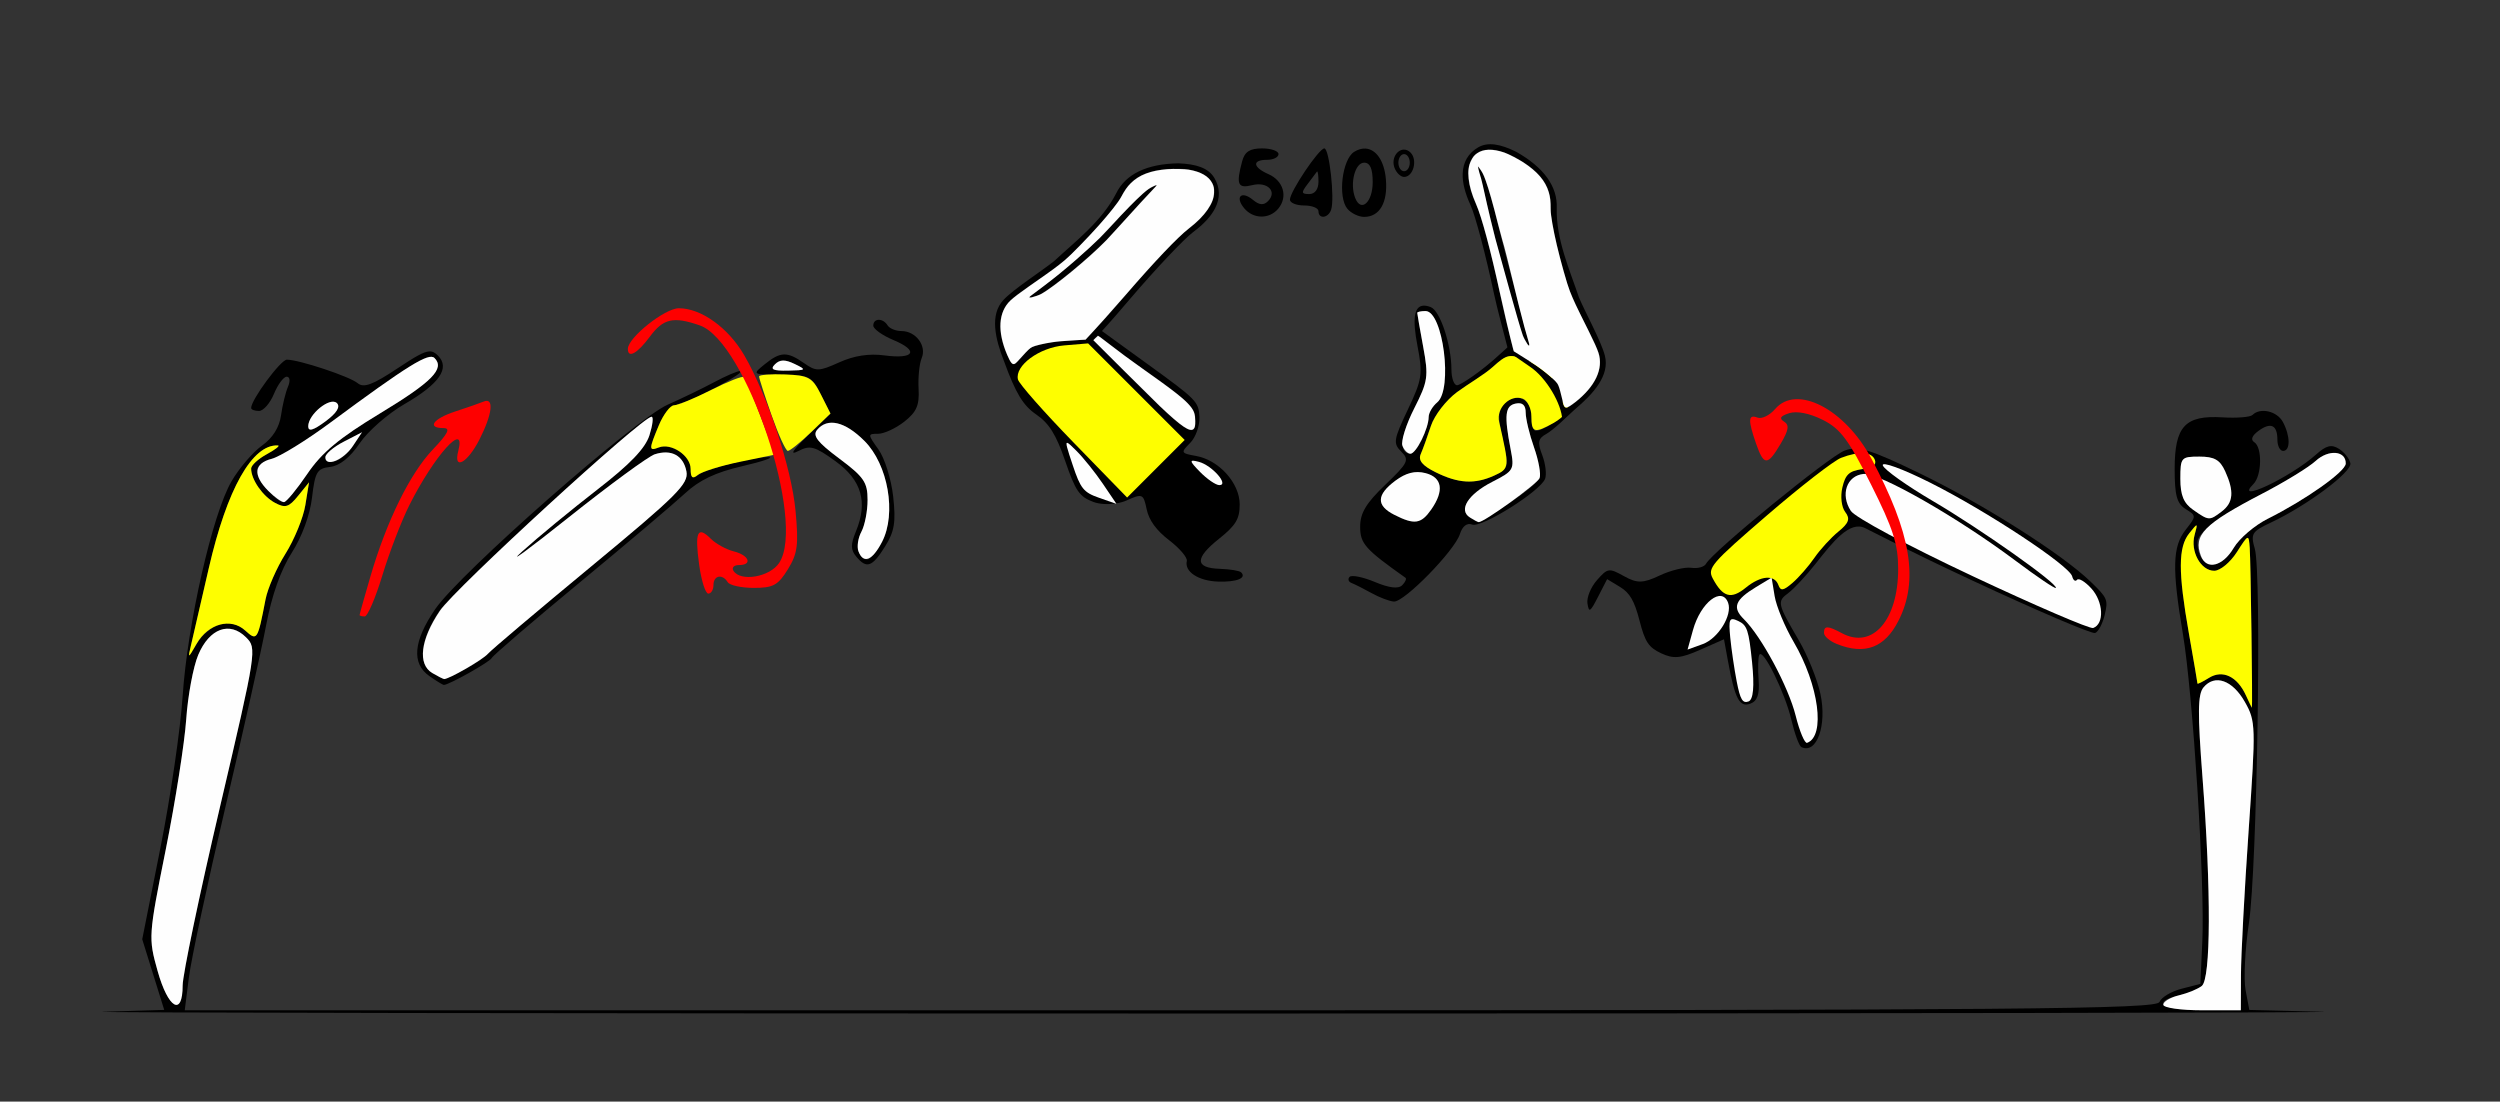 <?xml version="1.0" encoding="UTF-8" standalone="no"?>
<!-- Created with Inkscape (http://www.inkscape.org/) -->

<svg
   xmlns:dc="http://purl.org/dc/elements/1.1/"
   xmlns:cc="http://creativecommons.org/ns#"
   xmlns:rdf="http://www.w3.org/1999/02/22-rdf-syntax-ns#"
   xmlns:svg="http://www.w3.org/2000/svg"
   xmlns="http://www.w3.org/2000/svg"
   xmlns:sodipodi="http://sodipodi.sourceforge.net/DTD/sodipodi-0.dtd"
   xmlns:inkscape="http://www.inkscape.org/namespaces/inkscape"
   version="1.1"
   width="438"
   height="193"
   id="svg2"
   inkscape:version="0.91 r13725"
   sodipodi:docname="fx640102.svg">
  <rect width="100%" height="100%" fill="#333333" stroke="none"/>
  <sodipodi:namedview
     pagecolor="#cfcfcf"
     bordercolor="#666666"
     borderopacity="1"
     objecttolerance="10"
     gridtolerance="10"
     guidetolerance="10"
     inkscape:pageopacity="0"
     inkscape:pageshadow="2"
     inkscape:window-width="1190"
     inkscape:window-height="950"
     id="namedview11"
     showgrid="false"
     inkscape:zoom="1.8597877"
     inkscape:cx="211.86117"
     inkscape:cy="95.541297"
     inkscape:window-x="0"
     inkscape:window-y="0"
     inkscape:window-maximized="0"
     inkscape:current-layer="svg2"
     inkscape:snap-global="false" />
  <defs
     id="defs6" />
  <g
     id="g3545">
    <g
       id="g5064"
       transform="matrix(0.94,-0.34,0.34,0.94,-25.689,-129.188)">
      <path
         sodipodi:nodetypes="sscsssscccsscccsssscsssssssssss"
         id="path4962"
         d="m 257.396,314.506 c -2.821,0 -27.837,8.782 -29.609,10.395 -0.464,0.422 -1.668,0.325 -2.674,-0.215 -1.006,-0.54 -3.559,-0.817 -5.672,-0.615 -3.207,0.307 -4.185,-0.026 -5.916,-2.02 -1.974,-2.273 -2.202,-2.32 -4.693,-0.951 -1.44,0.791 -2.771,2.268 -2.959,3.281 -0.306,1.654 -0.084,1.604 2.176,-0.5 l 2.518,-2.344 1.658,2.051 c 1.261,1.56 1.551,3.16 1.213,6.688 -0.372,3.888 -0.109,4.973 1.619,6.707 1.681,1.686 2.905,2.008 6.625,1.748 l 4.562,-0.318 -0.629,3.75 c -1.126,6.724 -0.898,8.438 1.117,8.438 1.32,0 2.111,-0.972 2.803,-3.439 0.53,-1.891 1.249,-3.723 1.596,-4.07 1.014,-1.015 1.993,7.751 1.414,12.656 -0.292,2.474 -0.275,4.753 0.037,5.066 2.096,2.102 5.535,-2.071 6.299,-7.643 0.352,-2.565 0.188,-7.118 -0.365,-10.117 -1.358,-7.37 -1.315,-7.702 1.098,-8.428 1.157,-0.348 3.996,-1.808 6.309,-3.244 3.972,-2.467 8.088,-5.074 10.196,-2.887 2.372,2.462 5.313,5.818 14.5,14.979 8.843,8.819 16.569,16.033 17.166,16.033 0.597,0 1.795,-1.085 2.662,-2.412 1.495,-2.289 1.477,-2.614 -0.346,-6.328 -3.085,-6.286 -13.086,-19.198 -21.732,-28.057 -6.734,-6.899 -8.479,-8.203 -10.971,-8.203 z"
         style="fill:#000000"
         inkscape:connector-curvature="0" />
      <path
         id="path5010"
         d="m 233.501,355.297 c 0.536,-5.207 -0.915,-15.109 -2.785,-19.013 -1.255,-2.619 -0.318,-3.711 3.916,-4.56 l 3.139,-0.63 -0.603,3.225 c -0.332,1.774 -0.149,5.692 0.407,8.706 1.586,8.607 -0.338,17.418 -3.803,17.418 -0.44,0 -0.562,-2.316 -0.271,-5.147 z"
         style="fill:#fefefe"
         inkscape:connector-curvature="0" />
      <path
         id="path5006"
         d="m 271.019,342.865 c -8.949,-8.97 -15.903,-16.708 -16.218,-18.047 -0.783,-3.325 1.423,-6.058 4.303,-5.333 2.62,0.66 12.916,12.76 19.857,23.337 2.607,3.973 4.877,7.086 5.044,6.918 0.584,-0.586 -8.903,-14.201 -15.057,-21.61 -3.412,-4.107 -6.186,-8.115 -6.165,-8.906 0.021,-0.796 3.046,1.734 6.776,5.668 7.663,8.082 18.016,21.974 17.824,23.918 -0.07,0.715 0.196,1.099 0.592,0.853 0.396,-0.246 1.225,0.775 1.842,2.269 1.208,2.925 0.061,6.636 -2.051,6.636 -0.594,0 -8.13,-7.066 -16.747,-15.703 z"
         style="fill:#fefefe"
         inkscape:connector-curvature="0" />
      <path
         id="path4996"
         d="m 225.821,346.146 c 0.344,-2.191 1.043,-5.625 1.555,-7.63 0.82,-3.214 1.093,-3.482 2.31,-2.262 1.216,1.22 1.195,2.123 -0.184,7.63 -1.039,4.15 -2.024,6.246 -2.934,6.246 -1.087,0 -1.241,-0.823 -0.746,-3.984 z"
         style="fill:#fefefe"
         inkscape:connector-curvature="0" />
      <path
         id="path4982"
         d="m 221.674,335.058 c 2.922,-4.116 7.425,-5.567 7.425,-2.392 0,2.281 -3.772,5.278 -6.642,5.278 l -2.831,0 2.048,-2.886 z"
         style="fill:#fefefe"
         inkscape:connector-curvature="0" />
      <path
         id="path3524"
         d="m 238.444,332.734 c 0,-2.006 -2.323,-2.643 -5.538,-1.518 -3.118,1.09 -4.347,0.217 -4.885,-3.47 -0.301,-2.068 0.615,-2.586 12.759,-7.214 7.196,-2.742 14.206,-5.009 15.578,-5.037 3.387,-0.07 5.45,0.826 5.45,2.369 0,0.916 -0.777,1.127 -2.717,0.737 -2.21,-0.443 -3.009,-0.098 -4.283,1.853 -0.886,1.356 -1.316,3.188 -0.991,4.216 0.45,1.424 -0.049,2.037 -2.3,2.824 -1.582,0.553 -4.064,1.854 -5.516,2.892 -1.452,1.037 -3.747,2.308 -5.099,2.824 -1.981,0.755 -2.459,0.663 -2.459,-0.475 z"
         style="fill:#fefe00"
         inkscape:connector-curvature="0" />
    </g>
    <path
       sodipodi:nodetypes="sssssssssssssssssssssssssscsssssssssssssscssssssscssssscsssssccccsssssssssssssccscsscssssssssssssssssssscccsscssssssssssssssssssssssssccccsscccssscsssssssssssssscccssccssssssssssssssssssssssssssssscssssssssssssscssssssssssssssssssssssssscssssssscssccsssscccssssssssssssssssssssssssssssssssscssssssssssssssssssssssscccssssssscc"
       inkscape:connector-curvature="0"
       id="path2989"
       d="m 221.113,26 c -2.145,0 -3.038,0.576 -3.486,2.25 -1.092,4.074 -0.777,4.824 1.76,4.188 2.673,-0.671 4.443,1.127 2.764,2.807 -0.761,0.761 -1.524,0.695 -2.637,-0.229 -2.011,-1.669 -3.198,-0.541 -1.537,1.461 1.598,1.926 4.414,1.96 5.98,0.072 1.712,-2.063 0.91,-4.88 -1.717,-6.035 C 219.457,29.289 219.332,28 221.996,28 c 1.1,0 2,-0.45 2,-1 0,-0.55 -1.297,-1 -2.883,-1 z m 10.914,0 c -0.946,0 -6.031,7.571 -6.031,8.979 0,0.562 1.125,1.021 2.5,1.021 1.375,0 2.5,0.45 2.5,1 0,1.43 1.705,1.238 2.215,-0.25 C 233.868,34.834 232.895,26 232.027,26 Z m 7.182,0.027 c -0.62,-0.03 -1.284,0.153 -1.963,0.578 -2.105,1.319 -2.893,7.914 -1.191,9.965 0.653,0.787 1.976,1.43 2.941,1.43 2.714,0 4.16,-2.494 3.814,-6.578 -0.277,-3.278 -1.741,-5.304 -3.602,-5.395 z m 6.727,0.184 c -1.195,0.037 -2.229,1.594 -1.604,3.223 0.331,0.862 1.08,1.566 1.664,1.566 1.62,0 2.413,-2.988 1.133,-4.268 -0.379,-0.379 -0.795,-0.534 -1.193,-0.521 z M 245.996,27 c 0.55,0 1,0.675 1,1.5 0,0.825 -0.45,1.5 -1,1.5 -0.55,0 -1,-0.675 -1,-1.5 0,-0.825 0.45,-1.5 1,-1.5 z m -7,1.5 c 1.041,0 1.5,1.046 1.5,3.416 0,3.546 -2.064,5.383 -3.078,2.74 C 236.458,32.155 237.395,28.5 238.996,28.5 Z m -8.227,1.543 c 0.128,0.016 0.227,0.748 0.227,1.791 0,1.332 -0.626,2.166 -1.623,2.166 -1.389,0 -1.43,-0.252 -0.283,-1.75 0.737,-0.963 1.467,-1.937 1.623,-2.166 0.019,-0.029 0.038,-0.043 0.057,-0.041 z m 18.581,23.509 c -1.607,0.118 -1.915,2.361 -1.018,7.004 0.97,5.02 0.84,5.885 -1.684,11.211 -2.502,5.279 -2.6,5.906 -1.143,7.363 1.457,1.457 1.218,1.951 -2.807,5.807 -3.359,3.218 -4.398,4.954 -4.398,7.336 0,2.974 0.841,3.922 7.934,8.949 0.238,0.169 -0.019,0.759 -0.572,1.312 -0.675,0.675 -2.254,0.487 -4.793,-0.574 -2.082,-0.87 -4.073,-1.269 -4.426,-0.887 -0.353,0.383 -0.193,0.866 0.357,1.074 0.55,0.208 2.125,1.003 3.5,1.766 1.375,0.762 3.133,1.43 3.908,1.484 1.805,0.126 10.642,-8.909 11.568,-11.828 0.442,-1.394 1.244,-2.011 2.154,-1.662 1.634,0.627 11.934,-5.838 12.77,-8.016 0.298,-0.778 0.074,-2.647 -0.5,-4.154 -0.87,-2.283 -0.742,-2.909 0.766,-3.742 0.995,-0.55 3.503,-2.8 5.572,-5 0.037,-0.039 0.316,-0.329 0.357,-0.373 -0.234,0.074 -0.417,0.146 -0.664,0.215 -2.338,2.265 -5.844,4.648 -7.182,4.654 -0.412,0.002 -0.75,-1.135 -0.75,-2.527 0,-2.97 -2.374,-4.233 -4.557,-2.422 -1.483,1.231 -1.462,2.223 0.207,9.516 0.344,1.502 -0.236,2.384 -2.137,3.25 -3.447,1.571 -6.307,1.412 -10.295,-0.572 -2.335,-1.162 -3.087,-2.082 -2.604,-3.188 0.374,-0.854 1.177,-3.072 1.783,-4.928 0.607,-1.858 2.675,-4.529 4.602,-5.943 1.925,-1.413 4.763,-3.051 6.249,-4.398 2.443,-2.213 2.992,-2.328 5.713,-1.201 2.383,0.987 4.172,0.366 4.809,3.586 0.442,2.237 1.74,4.013 2.556,4.235 0.998,0.272 1.107,0.134 0.332,-0.422 -0.251,-0.18 -0.53,-0.722 -0.801,-1.396 -0.934,-1.894 -4.438,-6.673 -4.438,-6.673 0,0 -3.649,-0.524 -4.523,-1.062 -0.567,-0.349 -0.5,-0.272 -0.592,-0.926 -0.476,0.434 -1.119,0.996 -1.527,1.377 -3.723,3.474 -7.258,5.699 -7.798,5.699 -0.54,0 -0.983,-1.238 -0.986,-2.75 -0.009,-4.359 -1.979,-10.306 -3.623,-10.938 -0.511,-0.196 -0.951,-0.283 -1.322,-0.256 z m 0.404,0.943 c 3.07,0 4.822,13.697 2.047,16 -0.825,0.685 -1.5,1.844 -1.5,2.576 0,0.732 -0.522,2.476 -1.16,3.877 -0.638,1.401 -1.552,2.547 -2.031,2.547 -2.034,0 -1.772,-3.139 0.664,-7.947 2.409,-4.754 2.53,-5.584 1.568,-10.785 -0.573,-3.099 -1.041,-5.777 -1.041,-5.951 0,-0.174 0.654,-0.316 1.453,-0.316 z M 153.945,56.031 C 153.422,56.042 153,56.383 153,57.051 c 0,0.578 1.594,1.718 3.541,2.531 4.527,1.892 3.649,3.386 -1.576,2.686 -2.701,-0.362 -5.317,0.039 -7.916,1.211 -3.589,1.618 -4.059,1.629 -6.189,0.137 -2.95,-2.066 -4.122,-2.033 -6.881,0.201 -2.237,1.811 -2.229,1.817 2.939,1.848 4.877,0.029 5.285,0.233 6.883,3.414 l 1.699,3.381 -4,3.891 c -2.68,2.607 -3.221,3.489 -1.637,2.674 2.074,-1.067 2.871,-0.849 6.5,1.771 4.603,3.324 5.723,7.169 3.588,12.324 -0.936,2.259 -0.926,3.206 0.049,4.381 1.828,2.203 2.799,1.868 5.059,-1.75 1.658,-2.655 1.92,-4.258 1.426,-8.75 -0.333,-3.025 -1.493,-6.737 -2.576,-8.25 -1.914,-2.673 -1.914,-2.75 -0.072,-2.75 1.042,0 3.109,-0.956 4.596,-2.125 2.149,-1.69 2.662,-2.868 2.502,-5.75 -0.111,-1.993 0.135,-4.419 0.545,-5.389 C 162.387,60.588 160.452,58 157.938,58 c -1,0 -2.098,-0.45 -2.438,-1 -0.407,-0.659 -1.032,-0.979 -1.555,-0.969 z m -78.734,5.535 c -0.998,0.049 -2.486,0.923 -5.576,2.975 -4.367,2.9 -5.913,3.472 -6.98,2.586 C 61.236,65.95 52.444,63.031 50.262,63.012 49.193,63.002 44,70.026 44,71.48 44,71.766 44.621,72 45.379,72 46.137,72 47.317,70.65 48,69 c 0.683,-1.65 1.686,-3 2.229,-3 0.561,0 0.659,0.753 0.227,1.75 -0.418,0.963 -0.967,3.216 -1.219,5.01 -0.299,2.125 -1.464,3.978 -3.344,5.316 -1.587,1.13 -3.983,3.937 -5.326,6.238 -3.35,5.741 -7.73,24.996 -8.572,37.686 -0.383,5.775 -2.132,17.713 -3.887,26.529 l -3.189,16.029 1.926,6.188 1.926,6.189 -10.635,0.32 C 12.286,177.432 100.2,177.573 213.5,177.57 c 113.3,-0.003 200.28,-0.145 193.289,-0.316 l -12.709,-0.312 -0.654,-3.482 c -0.359,-1.915 -0.096,-7.189 0.584,-11.721 1.441,-9.601 2.259,-61.314 1.037,-65.574 -0.764,-2.665 -0.54,-3.033 2.811,-4.609 6.323,-2.974 14.229,-8.87 13.93,-10.389 -0.158,-0.798 -1.054,-1.935 -1.992,-2.525 -1.324,-0.834 -2.218,-0.616 -4,0.975 -4.513,4.027 -14.587,8.779 -10.994,5.186 1.484,-1.484 1.577,-6.449 0.139,-7.338 -0.669,-0.413 -0.395,-1.141 0.74,-1.971 C 397.851,73.904 399,74.446 399,77.059 399,78.126 399.45,79 400,79 c 1.298,0 1.28,-2.609 -0.035,-5.066 -1.022,-1.91 -3.972,-2.593 -5.33,-1.234 -0.385,0.385 -2.748,0.574 -5.25,0.42 C 382.829,72.716 381,74.685 381,82.146 c 0,4.674 0.383,6.076 1.922,7.037 1.896,1.184 1.896,1.233 0,3.643 -2.301,2.925 -2.405,6.766 -0.488,18.174 1.768,10.526 3.882,43.91 3.414,53.939 l -0.348,7.439 -3.297,0.852 c -1.813,0.468 -3.549,1.508 -3.857,2.311 C 377.858,176.812 355.528,177 205.076,177 l -172.709,0 0.725,-5.75 c 0.398,-3.163 3.267,-16.55 6.377,-29.75 3.11,-13.2 6.335,-27.6 7.166,-32 0.981,-5.192 2.551,-9.629 4.473,-12.641 1.801,-2.823 3.196,-6.622 3.561,-9.697 0.533,-4.501 0.88,-5.089 3.174,-5.359 1.676,-0.197 3.484,-1.643 5.172,-4.137 1.428,-2.108 4.94,-5.186 7.805,-6.84 6.171,-3.563 8.094,-6.344 5.902,-8.535 -0.487,-0.487 -0.911,-0.754 -1.51,-0.725 z m 0.398,0.947 c 0.223,0.013 0.389,0.085 0.514,0.209 1.866,1.866 -0.419,4.182 -9.611,9.744 C 59.399,76.77 56.368,79.297 53.832,83.035 51.999,85.737 50.163,87.96 49.75,87.975 48.445,88.019 45,84.063 45,82.52 c 0,-0.815 1.165,-1.773 2.59,-2.131 1.425,-0.358 6.037,-3.199 10.25,-6.314 C 69.73,65.283 74.05,62.425 75.609,62.514 Z m 61.574,0.656 c 0.544,-0.011 1.189,0.189 2.033,0.596 2.144,1.033 2.074,1.102 -1.166,1.166 -2.63,0.052 -3.173,-0.21 -2.283,-1.1 0.432,-0.432 0.872,-0.651 1.416,-0.662 z m -7.547,1.842 c -0.475,-0.007 -2.5,0.866 -4.5,1.938 -2,1.072 -5.662,2.843 -8.137,3.938 -5.748,2.542 -36.427,29.517 -40.75,35.83 -3.835,5.601 -4.179,9.519 -1.027,11.727 1.222,0.856 2.365,1.557 2.539,1.557 0.893,0 8.102,-4.054 8.396,-4.723 0.188,-0.427 7.092,-6.356 15.342,-13.174 8.25,-6.818 16.575,-13.863 18.5,-15.654 2.5,-2.327 5.357,-3.689 10,-4.766 3.575,-0.829 5.687,-1.547 4.693,-1.596 -2.572,-0.126 -10.959,2.018 -12.443,3.18 -0.913,0.715 -1.25,0.415 -1.25,-1.109 0,-2.326 -3.382,-4.608 -5.578,-3.766 -1.762,0.676 -1.764,0.362 -0.029,-3.789 0.876,-2.095 2.315,-3.565 3.877,-3.957 2.695,-0.676 11.782,-5.615 10.367,-5.635 z m 136.331,5.636 c 0.904,-0.046 1.334,0.491 1.334,1.648 0,1.071 0.657,3.813 1.461,6.092 0.804,2.279 1.242,4.697 0.973,5.375 -0.269,0.678 -2.721,2.695 -5.449,4.482 -5.608,3.675 -5.069,3.482 -6.768,2.404 -2.053,-1.303 -0.303,-4.069 3.945,-6.236 3.763,-1.92 3.885,-2.141 3.197,-5.707 -1.157,-5.998 -0.976,-7.626 0.891,-8.004 0.149,-0.03 0.287,-0.048 0.416,-0.055 z M 58.479,70.383 c 0.217,0.023 0.407,0.102 0.553,0.248 0.644,0.644 -0.053,1.748 -2.023,3.205 C 54.868,75.418 54,75.664 54,74.686 54,72.839 56.956,70.225 58.479,70.383 Z m 55.678,2.631 c 0.361,-0.007 0.193,1.449 -0.373,3.236 -0.728,2.302 -3.4,5.086 -9.156,9.543 C 100.157,89.254 94.25,94.115 91.5,96.596 c -2.75,2.48 0.9,-0.189 8.111,-5.932 7.212,-5.743 14.011,-10.728 15.109,-11.076 2.919,-0.926 5.008,0.208 5.543,3.008 0.413,2.162 -1.605,4.176 -16.646,16.609 C 94.203,106.987 86.05,113.88 85.5,114.523 c -0.55,0.643 -2.441,1.913 -4.201,2.822 -3.714,1.919 -3.31,1.878 -5.549,0.574 -2.591,-1.509 -2.131,-5.834 1.146,-10.773 2.551,-3.845 35.577,-34.099 37.26,-34.133 z m 31.523,1.045 c 1.64,-0.026 3.634,1.056 5.773,3.195 4.142,4.142 5.641,12.729 3.084,17.674 C 153.663,96.617 152.496,98 151.943,98 150.321,98 149.759,95.321 150.924,93.145 151.516,92.038 152,89.536 152,87.586 c 0,-3.088 -0.642,-4.025 -4.967,-7.254 -3.83,-2.859 -4.716,-4.008 -3.877,-5.02 0.683,-0.823 1.539,-1.238 2.523,-1.254 z m -82.256,1.672 -1.582,2.385 c -0.87,1.312 -2.314,2.531 -3.211,2.709 -2.814,0.558 -1.777,-1.698 1.58,-3.434 z M 48.684,78.039 C 49.132,78.061 48.263,78.752 46.75,79.572 45.237,80.393 44,81.529 44,82.098 c 0,1.928 2.037,4.852 4.18,5.998 1.808,0.968 2.425,0.781 4.049,-1.227 L 54.145,84.5 l -0.648,4 c -0.357,2.2 -1.921,6.025 -3.473,8.5 -1.552,2.475 -3.124,6.075 -3.496,8 -1.398,7.241 -1.476,7.358 -3.578,5.455 -1.244,-1.126 -2.709,-1.481 -4.383,-1.061 -1.383,0.347 -3.227,1.864 -4.098,3.369 -1.557,2.692 -1.574,2.695 -0.996,0.236 0.323,-1.375 1.727,-7.45 3.119,-13.5 3.183,-13.829 7.606,-21.681 12.092,-21.461 z m 199.714,4.669 c 0.432,0.003 0.867,0.063 1.316,0.176 2.972,0.746 3.349,3.079 1.031,6.389 -1.779,2.541 -2.929,2.706 -6.443,0.928 -3.218,-1.628 -3.168,-3.49 0.162,-5.977 1.386,-1.035 2.638,-1.526 3.934,-1.516 z m 160.405,-3.358 c 1.244,-0.052 2.198,0.591 2.172,1.869 -0.028,1.4 -7.041,6.364 -13.66,9.668 -2.302,1.149 -4.988,3.445 -5.967,5.102 C 388.831,100.248 385,99.625 385,94.957 c 0,-1.643 4.094,-4.701 11.307,-8.445 3.957,-2.054 8.183,-4.641 9.393,-5.75 0.993,-0.91 2.136,-1.371 3.104,-1.412 z M 385.34,80 c 2.608,0 3.594,0.558 4.5,2.547 1.615,3.545 1.451,5.512 -0.59,7.061 -2.167,1.645 -2.243,1.642 -5,-0.281 C 382.573,88.157 382,86.769 382,83.879 382,80.149 382.128,80 385.34,80 Z m -0.527,12.061 c 0.121,0.035 -0.021,0.575 -0.316,1.652 C 383.705,96.596 385.568,100 387.938,100 c 1.027,0 2.803,-1.462 3.947,-3.25 2.054,-3.207 2.084,-3.217 2.266,-0.75 0.102,1.375 0.242,8.238 0.312,15.25 0.07,7.013 0.103,12.75 0.07,12.75 -0.033,0 -0.504,-0.975 -1.047,-2.168 -1.519,-3.336 -4.097,-4.556 -6.482,-3.066 -1.102,0.688 -2.005,1.134 -2.006,0.992 C 384.997,119.616 384.324,115.675 383.5,111 c -1.905,-10.813 -1.891,-15.127 0.053,-17.559 0.756,-0.945 1.139,-1.416 1.26,-1.381 z M 87,102 c -0.052,-0.052 -0.457,0.251 -1.25,0.873 -0.963,0.755 -1.75,1.542 -1.75,1.75 0,0.823 0.821,0.293 2.127,-1.373 C 86.749,102.457 87.052,102.052 87,102 Z m -47.287,8.15 c 1.148,-0.051 2.322,0.44 3.4,1.518 1.908,1.908 1.852,2.264 -4.592,29.777 C 34.934,156.761 32,170.8 32,172.645 c 0,5.538 -2.535,4.075 -4.389,-2.533 -1.629,-5.805 -1.61,-6.106 1.424,-21.25 1.692,-8.449 3.309,-18.736 3.592,-22.861 0.283,-4.125 1.231,-9.197 2.105,-11.271 1.223,-2.899 3.067,-4.492 4.98,-4.578 z m 348.934,9.037 c 1.586,0.079 3.31,1.409 4.662,3.812 1.903,3.382 1.926,4.142 0.65,22.5 -0.726,10.45 -1.331,21.812 -1.344,25.25 l -0.023,6.25 -6.795,0 c -6.9,0 -9.087,-1.415 -4.047,-2.619 1.512,-0.361 3.312,-1.099 4,-1.641 1.595,-1.256 1.655,-16.696 0.141,-36.359 -0.885,-11.494 -0.853,-14.72 0.162,-15.943 0.742,-0.894 1.642,-1.297 2.594,-1.25 z"
       style="fill:#000000" />
    <path
       id="path3511"
       d="m 379,176.019 c 0,-0.54 1.238,-1.277 2.75,-1.638 1.512,-0.361 3.312,-1.1 4,-1.641 1.595,-1.256 1.655,-16.694 0.14,-36.358 -0.885,-11.494 -0.852,-14.722 0.162,-15.945 1.978,-2.383 5.093,-1.282 7.257,2.563 1.903,3.382 1.925,4.142 0.65,22.5 -0.726,10.45 -1.33,21.812 -1.343,25.25 l -0.023,6.25 -6.796,0 C 382.02,177 379,176.564 379,176.019 Z"
       style="fill:#fefefe" />
    <path
       id="path3509"
       d="m 27.611,170.111 c -1.629,-5.805 -1.609,-6.106 1.425,-21.25 1.692,-8.449 3.309,-18.736 3.592,-22.861 0.283,-4.125 1.23,-9.197 2.105,-11.271 1.956,-4.638 5.506,-5.935 8.38,-3.06 1.908,1.908 1.853,2.263 -4.591,29.777 C 34.935,156.76 32,170.8 32,172.645 c 0,5.538 -2.535,4.074 -4.389,-2.534 z"
       style="fill:#fefefe" />
    <path
       id="path3505"
       d="M 75.75,117.92 C 73.126,116.391 73.653,112.066 77.082,107 79.772,103.025 112.474,73.047 114.156,73.013 c 0.361,-0.007 0.194,1.449 -0.372,3.237 -0.728,2.302 -3.4,5.086 -9.156,9.543 C 100.157,89.255 94.25,94.116 91.5,96.596 c -2.75,2.48 0.9,-0.189 8.112,-5.932 7.212,-5.743 14.011,-10.727 15.109,-11.075 2.919,-0.926 5.007,0.206 5.542,3.006 0.413,2.162 -1.605,4.176 -16.646,16.609 C 94.202,106.986 86.05,113.88 85.5,114.523 c -0.887,1.037 -6.927,4.525 -7.7,4.447 -0.165,-0.017 -1.087,-0.489 -2.05,-1.05 z"
       style="fill:#fefefe" />
    <path
       id="path3495"
       d="m 385.607,97.418 c -1.405,-3.662 0.514,-5.619 10.699,-10.906 3.957,-2.054 8.183,-4.641 9.393,-5.75 2.27,-2.08 5.321,-1.816 5.275,0.456 -0.028,1.4 -7.041,6.363 -13.66,9.667 -2.302,1.149 -4.987,3.445 -5.966,5.102 -1.926,3.26 -4.767,3.968 -5.741,1.43 z"
       style="fill:#fefefe" />
    <path
       id="path3493"
       d="m 150.392,96.578 c -0.3,-0.782 -0.061,-2.327 0.531,-3.434 0.592,-1.107 1.077,-3.608 1.077,-5.559 0,-3.088 -0.642,-4.026 -4.966,-7.254 -3.83,-2.859 -4.717,-4.008 -3.878,-5.019 1.822,-2.195 4.875,-1.481 8.298,1.942 4.142,4.142 5.64,12.729 3.083,17.674 -1.71,3.306 -3.272,3.928 -4.146,1.65 z"
       style="fill:#fefefe" />
    <path
       id="path3489"
       d="M 384.25,89.326 C 382.573,88.156 382,86.768 382,83.878 382,80.148 382.128,80 385.339,80 c 2.608,0 3.594,0.558 4.5,2.547 1.615,3.545 1.451,5.512 -0.589,7.061 -2.167,1.645 -2.243,1.641 -5,-0.282 z"
       style="fill:#fefefe" />
    <path
       id="path3487"
       d="m 47,86 c -2.731,-2.731 -2.51,-4.834 0.59,-5.612 1.425,-0.358 6.037,-3.199 10.25,-6.314 13.589,-10.048 17.289,-12.345 18.283,-11.351 1.866,1.866 -0.419,4.183 -9.612,9.745 C 59.398,76.771 56.367,79.297 53.832,83.036 51.999,85.738 50.163,87.96 49.75,87.974 49.337,87.988 48.1,87.1 47,86 Z"
       style="fill:#fefefe" />
    <path
       sodipodi:nodetypes="sssss"
       inkscape:connector-curvature="0"
       id="path3483"
       d="m 244.302,90.201 c -3.218,-1.628 -3.167,-3.492 0.163,-5.978 1.849,-1.38 3.454,-1.79 5.25,-1.339 2.972,0.746 3.349,3.079 1.03,6.389 -1.779,2.541 -2.929,2.706 -6.443,0.928 z"
       style="fill:#fefefe" />
    <path
       sodipodi:nodetypes="ssssssccs"
       inkscape:connector-curvature="0"
       id="path3481"
       d="m 257.518,90.65 c -2.053,-1.303 -0.303,-4.07 3.945,-6.237 3.763,-1.92 3.887,-2.141 3.199,-5.707 -1.157,-5.998 -0.976,-7.624 0.89,-8.002 1.189,-0.241 1.75,0.27 1.75,1.593 0,1.071 0.658,3.812 1.462,6.091 0.804,2.279 1.241,4.698 0.972,5.376 -0.399,1.004 -9.757,7.771 -10.672,7.717 -0.144,-0.008 -0.839,-0.382 -1.545,-0.83 z"
       style="fill:#fefefe" />
    <path
       id="path3477"
       d="m 57,80.099 c 0,-0.576 1.445,-1.795 3.212,-2.708 l 3.212,-1.661 -1.581,2.385 C 60.192,80.604 57,81.912 57,80.099 Z"
       style="fill:#fefefe" />
    <path
       id="path3473"
       d="m 54,74.685 c 0,-2.111 3.862,-5.223 5.03,-4.054 0.644,0.644 -0.053,1.75 -2.024,3.206 C 54.867,75.419 54,75.663 54,74.685 Z"
       style="fill:#fefefe" />
    <path
       sodipodi:nodetypes="sssssssss"
       inkscape:connector-curvature="0"
       id="path3471"
       d="m 245.702,78.096 c -0.295,-0.769 0.638,-3.716 2.073,-6.549 2.409,-4.754 2.53,-5.584 1.568,-10.785 -0.573,-3.099 -1.042,-5.777 -1.042,-5.951 0,-0.174 0.654,-0.316 1.453,-0.316 3.07,0 4.822,13.697 2.047,16 -0.825,0.685 -1.5,1.844 -1.5,2.575 0,1.999 -2.199,6.425 -3.192,6.425 -0.479,0 -1.112,-0.629 -1.408,-1.399 z"
       style="fill:#fefefe" />
    <path
       id="path2997"
       d="m 135.767,63.833 c 0.863,-0.863 1.762,-0.881 3.45,-0.068 2.144,1.033 2.073,1.104 -1.167,1.167 -2.63,0.052 -3.172,-0.21 -2.283,-1.1 z"
       style="fill:#fefefe" />
    <path
       id="path3463"
       d="m 393.487,121.832 c -1.519,-3.336 -4.098,-4.556 -6.484,-3.066 -1.102,0.688 -2.004,1.135 -2.005,0.993 C 384.998,119.616 384.324,115.675 383.5,111 c -1.905,-10.813 -1.892,-15.127 0.052,-17.559 1.511,-1.89 1.536,-1.883 0.945,0.271 C 383.705,96.595 385.568,100 387.937,100 c 1.027,0 2.803,-1.462 3.948,-3.25 2.054,-3.207 2.084,-3.217 2.266,-0.75 0.168,2.281 0.52,28 0.382,28 -0.033,0 -0.503,-0.976 -1.046,-2.168 z"
       style="fill:#fefe00" />
    <path
       id="path3461"
       d="m 33.472,113 c 0.323,-1.375 1.727,-7.45 3.119,-13.5 C 39.775,85.671 44.199,77.82 48.684,78.04 49.133,78.062 48.263,78.751 46.75,79.572 45.237,80.393 44,81.529 44,82.098 c 0,1.928 2.037,4.852 4.179,5.998 1.808,0.968 2.425,0.78 4.05,-1.227 L 54.145,84.5 l -0.65,4 c -0.357,2.2 -1.919,6.025 -3.472,8.5 -1.552,2.475 -3.126,6.075 -3.498,8 -1.398,7.241 -1.474,7.357 -3.577,5.455 -2.513,-2.275 -6.452,-1.203 -8.482,2.308 -1.557,2.692 -1.573,2.696 -0.996,0.237 z"
       style="fill:#fefe00" />
    <path
       id="path3457"
       d="m 121,82.158 c 0,-2.326 -3.382,-4.609 -5.578,-3.766 -1.77,0.679 -1.768,0.372 0.027,-3.924 C 116.246,72.561 117.438,71 118.099,71 c 0.661,0 3.596,-1.213 6.523,-2.695 2.927,-1.482 5.521,-2.495 5.765,-2.25 0.244,0.245 1.556,3.403 2.917,7.018 l 2.473,6.573 -6.139,1.266 c -3.376,0.696 -6.701,1.731 -7.389,2.3 -0.931,0.77 -1.25,0.501 -1.25,-1.053 z"
       style="fill:#fefe00" />
    <path
       sodipodi:nodetypes="ssssssssssssss"
       inkscape:connector-curvature="0"
       id="path3453"
       d="m 251.52,82.735 c -2.335,-1.162 -3.086,-2.08 -2.602,-3.186 0.374,-0.854 1.175,-3.072 1.782,-4.928 0.607,-1.858 2.676,-4.529 4.602,-5.943 1.925,-1.413 4.763,-3.052 6.25,-4.399 2.456,-2.225 2.98,-2.333 5.758,-1.182 2.468,1.022 4.172,0.302 4.684,3.5 0.348,2.179 1.566,3.981 2.378,4.292 1.136,0.436 -0.38,2.213 -2.202,3.223 -3.357,1.861 -3.867,1.71 -3.867,-1.148 0,-1.392 -0.681,-2.793 -1.513,-3.112 -2.185,-0.838 -4.699,1.632 -4.141,4.069 1.845,8.057 1.834,8.171 -0.853,9.395 -3.427,1.561 -6.293,1.399 -10.275,-0.582 z"
       style="fill:#fefe00" />
    <path
       id="path2993"
       d="m 135.175,72.75 c -1.207,-3.438 -2.191,-6.493 -2.185,-6.79 0.006,-0.297 2.068,-0.458 4.583,-0.358 4.104,0.163 4.745,0.524 6.25,3.514 l 1.677,3.332 -3.403,3.276 C 140.225,77.526 138.395,79 138.032,79 c -0.364,0 -1.649,-2.812 -2.857,-6.25 z"
       style="fill:#fefe00" />
    <path
       inkscape:connector-curvature="0"
       id="path3449"
       d="m 321.812,112.828 c -1.238,-0.497 -2.25,-1.369 -2.25,-1.937 0,-1.31 0.633,-1.299 3.159,0.053 5.339,2.857 9.844,-2.311 9.837,-11.285 -0.004,-4.319 -0.882,-7.051 -4.75,-14.769 -3.95,-7.882 -5.368,-9.781 -8.459,-11.329 -2.301,-1.153 -4.538,-1.598 -5.882,-1.172 -1.543,0.49 -1.806,0.912 -0.913,1.465 0.973,0.602 0.842,1.478 -0.583,3.891 -2.306,3.903 -2.94,3.898 -4.311,-0.035 -1.443,-4.139 -1.385,-5.175 0.255,-4.546 0.744,0.286 2.135,-0.394 3.09,-1.509 3.749,-4.379 12.23,-0.004 16.873,8.704 6.96,13.055 8.339,21.336 4.729,28.411 -2.408,4.721 -5.89,6.029 -10.795,4.057 z"
       style="fill:#fe0000" />
    <path
       id="path3447"
       d="m 63,107.747 c 0,-0.139 0.854,-3.177 1.897,-6.75 C 67.731,91.292 71.829,82.956 75.835,78.75 78.502,75.949 78.975,75 77.703,75 74.716,75 75.872,73.358 79.75,72.093 c 2.062,-0.673 4.312,-1.457 5,-1.742 1.861,-0.772 1.519,2.201 -0.77,6.688 -2.101,4.119 -4.602,5.448 -3.69,1.96 1.423,-5.441 -4.233,0.838 -8.581,9.525 -1.383,2.764 -3.502,8.276 -4.709,12.25 C 65.793,104.749 64.399,108 63.903,108 63.406,108 63,107.886 63,107.747 Z"
       style="fill:#fe0000" />
    <path
       id="path2991"
       d="m 122.491,98.936 c -0.792,-5.756 -0.291,-6.879 2.031,-4.557 0.89,0.89 2.711,1.892 4.048,2.227 C 131.263,97.283 131.888,99 129.441,99 c -0.857,0 -1.281,0.45 -0.941,1 1.227,1.986 6.393,1.094 8.017,-1.385 4.743,-7.239 -5.804,-38.776 -13.914,-41.604 C 117.977,55.399 116.208,55.8 113.842,59 111.665,61.944 110,62.862 110,61.119 c 0,-1.953 6.49,-7.118 8.94,-7.115 3.898,0.006 8.622,3.391 11.421,8.184 4.093,7.008 8.318,19.801 9.019,27.313 0.558,5.98 0.362,7.474 -1.349,10.25 -1.714,2.781 -2.572,3.25 -5.958,3.25 -2.176,0 -4.234,-0.45 -4.574,-1 -0.934,-1.511 -2.5,-1.198 -2.5,0.5 0,0.825 -0.408,1.5 -0.906,1.5 -0.498,0 -1.22,-2.279 -1.603,-5.064 z"
       style="fill:#fe0000" />
    <g
       id="g5154"
       transform="matrix(-1.096,0,0,1.096,492.883,-41.208)">
      <path
         sodipodi:nodetypes="cssscsssscsscssssscccssscccccccccccccccccssscccsscsc"
         inkscape:connector-curvature="0"
         id="path5133"
         d="m 255.609,66.008 c -0.938,1.571 -0.98,3.215 -0.15,4.861 0.645,1.281 1.817,2.562 3.502,3.812 1.461,1.084 5.999,5.889 10.086,10.678 1.634,1.914 3.129,3.658 4.514,5.154 l -7.314,5.301 c -7.765,5.627 -8.145,5.96 -8.271,8.412 -0.072,1.41 0.598,3.293 1.488,4.184 1.539,1.539 1.492,1.641 -0.934,2.072 -3.667,0.652 -6.985,4.33 -6.99,7.748 -0.004,2.315 0.623,3.358 3.297,5.488 3.925,3.127 3.884,4.679 -0.127,4.811 -1.614,0.053 -3.145,0.305 -3.4,0.561 -0.921,0.921 0.711,1.576 3.682,1.479 3.151,-0.103 5.402,-1.583 5.002,-3.289 -0.128,-0.544 1.14,-2.038 2.818,-3.32 2.042,-1.56 3.231,-3.195 3.598,-4.945 0.524,-2.496 0.672,-2.561 3.229,-1.408 0.477,0.215 1.051,0.364 1.654,0.459 l -0.057,0.086 0.186,-0.065 c 1.227,0.174 2.563,0.103 3.498,-0.248 2.256,-0.847 2.855,-1.718 4.514,-6.549 1.447,-4.217 2.576,-6.026 4.637,-7.438 2.096,-1.436 3.28,-3.393 5.141,-8.508 1.401,-3.562 2.328,-7.424 0.08,-9.812 -1.633,-1.742 -5.952,-4.499 -8.057,-6.168 -3.414,-3.181 -7.642,-6.366 -9.941,-10.838 -1.511,-3.097 -4.895,-4.734 -9.959,-4.818 -2.881,0.107 -4.79,0.755 -5.723,2.301 z m 6.248,-1.441 c 4.589,0.076 7.108,1.375 8.602,4.438 0.516,1.058 3.053,4.117 5.633,6.797 l 1.756,1.824 c 0.144,0.157 0.293,0.313 0.453,0.471 0.013,0.013 0.026,0.026 0.039,0.039 2.986,2.917 8.53,6.005 10.223,7.832 2.184,2.703 0.974,6.192 0.465,7.648 -0.958,2.357 -1.181,2.593 -1.936,1.838 -0.886,-0.901 -1.686,-2.016 -2.348,-2.35 -0.479,-0.26 -2.718,-0.828 -5.184,-0.984 l -3.404,-0.215 c -1.596,-1.701 -4.301,-4.692 -6.244,-6.967 -4.089,-4.787 -8.633,-9.592 -10.094,-10.676 -6.423,-4.766 -5.36,-9.818 2.039,-9.695 z m 12.363,26.646 c 0.247,0.259 0.491,0.51 0.73,0.75 l -7.582,7.582 c -7.59,7.59 -9.067,8.374 -8.713,4.631 0.145,-1.539 1.625,-2.906 7.91,-7.309 5.296,-3.709 6.17,-4.669 7.654,-5.654 z"
         style="fill:#000000" />
      <path
         sodipodi:nodetypes="cssccsscc"
         inkscape:transform-center-y="5.3809073"
         inkscape:transform-center-x="-4.5028912"
         inkscape:connector-curvature="0"
         id="path4442"
         d="m 264.851,67.208 c -0.06,0.033 0.164,0.272 0.636,0.737 0.584,0.575 3.411,3.668 6.281,6.873 3.171,3.542 10.508,9.477 11.998,9.985 1.232,0.432 1.842,0.508 1.003,-0.024 -1.012,-0.68 -9.66,-7.648 -12.148,-10.434 -2.865,-3.208 -5.879,-6.196 -6.701,-6.639 -0.664,-0.358 -1.009,-0.531 -1.069,-0.498 z"
         style="fill:#000000" />
      <path
         id="path4468"
         d="m 254.8,115.148 c 0.561,-0.005 1.95,-0.957 3.086,-2.116 1.748,-1.783 1.773,-2.029 0.164,-1.601 -2.1,0.558 -4.875,3.732 -3.25,3.717 z"
         style="fill:#fefefe"
         inkscape:connector-curvature="0" />
      <path
         id="path4460"
         d="m 261.287,64.613 c -0.651,0.015 -1.268,0.053 -1.602,0.109 -1.932,0.329 -3.205,1.067 -3.762,2.18 -0.245,0.489 -0.308,0.835 -0.279,1.518 0.037,0.889 0.341,1.679 1.033,2.689 0.672,0.981 1.643,1.96 2.953,2.979 1.833,1.425 5.446,5.22 10.141,10.65 2.058,2.381 4.634,5.258 6.182,6.906 l 0.23,0.246 1.77,0.107 c 2.064,0.124 2.648,0.176 3.592,0.316 1.301,0.194 2.741,0.538 3.176,0.76 0.363,0.185 0.713,0.509 1.533,1.422 0.848,0.944 1.043,1.143 1.219,1.24 0.39,0.215 0.671,-0.104 1.227,-1.395 1.611,-3.74 1.429,-6.862 -0.508,-8.695 -0.52,-0.493 -1.478,-1.223 -2.977,-2.27 -3.923,-2.739 -4.46,-3.132 -5.725,-4.188 -0.938,-0.783 -3.6,-3.505 -5.389,-5.512 -1.707,-1.914 -3.13,-3.71 -3.549,-4.479 -0.661,-1.213 -1.018,-1.726 -1.615,-2.32 -1.32,-1.315 -3.158,-2.018 -5.832,-2.232 -0.479,-0.038 -1.167,-0.048 -1.818,-0.033 z m 3.598,2.578 c 0.059,0.012 0.159,0.053 0.295,0.114 0.7,0.313 1.103,0.587 1.868,1.272 1.208,1.081 2.757,2.662 5.14,5.249 0.648,0.704 1.428,1.525 1.735,1.828 1.85,1.824 5.405,5.025 8.854,7.61 1.03,0.772 1.995,1.495 2.145,1.607 0.149,0.112 0.257,0.226 0.24,0.254 -0.031,0.051 -0.171,0.055 -0.357,0.014 -0.428,-0.096 -1.194,-0.366 -1.506,-0.533 -1.981,-1.06 -7.644,-5.704 -10.473,-8.63 -0.279,-0.288 -1.257,-1.355 -2.174,-2.371 -2.346,-2.599 -4.348,-4.778 -5.113,-5.568 -0.647,-0.668 -0.831,-0.882 -0.654,-0.845 z m 9.312,24.09 c -0.065,0 -0.725,0.483 -1.785,1.309 -1.542,1.2 -3.45,2.609 -5.311,3.924 -5.096,3.6 -6.77,4.916 -7.67,6.035 -0.605,0.751 -0.775,1.268 -0.783,2.354 -0.005,0.763 0.055,1.055 0.268,1.268 0.554,0.554 1.95,-0.391 5.357,-3.623 0.567,-0.538 3.197,-3.136 5.844,-5.773 l 4.812,-4.795 -0.348,-0.35 c -0.191,-0.192 -0.363,-0.348 -0.385,-0.348 z m 4.879,17.113 c -0.221,0.064 -0.691,0.527 -1.441,1.275 -1.118,1.115 -3.016,3.479 -4.217,5.254 l -2.184,3.227 2.795,-0.979 c 2.475,-0.867 2.956,-1.467 4.215,-5.254 0.875,-2.631 1.2,-3.63 0.832,-3.523 z"
         style="fill:#fefefe"
         inkscape:connector-curvature="0"
         sodipodi:nodetypes="ssccssscccssscsssssssssscssssccsssssssssscsscccsscccsss" />
      <path
         id="path4494"
         d="m 278.114,108.32 c 4.717,-4.846 8.71,-9.375 8.874,-10.065 0.524,-2.208 -3.41,-5.104 -7.391,-5.441 l -3.826,-0.323 -7.719,7.719 -7.719,7.719 4.602,4.602 4.602,4.602 8.576,-8.811 z"
         style="fill:#fefe00"
         inkscape:connector-curvature="0" />
    </g>
    <path
       sodipodi:nodetypes="cccccccccsssccccssccccccccccscccssccssc"
       inkscape:connector-curvature="0"
       id="path3520"
       d="m 265.672,26.613 c 4.834,2.734 7.235,6.084 7.068,9.859 -0.128,5.512 2.274,10.796 3.896,15.649 1.152,2.71 3.869,7.628 4.529,10.161 0.914,3.478 -2.003,6.713 -5.219,9.41 -0.825,0.729 -1.55,1.339 -2.237,1.896 -0.076,-2.732 -2.755,-7.431 -5.696,-9.369 l -3.473,-2.394 -0.446,-1.003 c -0.524,-2.097 -1.791,-6.728 -2.337,-9.311 -1.427,-6.754 -3.281,-13.762 -4.12,-15.571 -0.968,-2.087 -1.425,-3.935 -1.376,-5.507 0.064,-2.02 0.966,-3.581 2.693,-4.603 1.709,-1 3.887,-0.625 6.718,0.782 z m 0.055,1.104 c -7.063,-3.995 -10.734,0.314 -7.045,8.27 0.839,1.809 2.699,8.818 4.129,15.571 0.68,3.209 1.717,7.507 2.363,9.981 l 3.166,1.991 c 2.293,1.442 4.153,3.162 4.477,3.663 0.463,0.668 0.648,2.162 1.029,3.495 0.332,1.123 0.67,1.012 2.828,-0.756 1.254,-1.136 4.247,-3.863 3.56,-7.611 -0.673,-2.647 -4.395,-8.526 -5.742,-12.9 -0.006,-0.019 -0.011,-0.039 -0.017,-0.058 -0.072,-0.236 -0.133,-0.464 -0.189,-0.69 l -0.736,-2.677 c -1.081,-3.933 -1.921,-8.209 -1.863,-9.498 0.166,-3.732 -1.58,-6.303 -5.96,-8.781 z m -6.841,1.419 c 0.075,-2.9e-4 0.318,0.348 0.77,1.041 0.559,0.858 1.897,5.315 2.976,9.906 0.936,3.986 4.905,18.597 5.212,19.898 0.28,1.053 -0.155,0.537 -0.824,-0.728 -0.821,-1.519 -4.259,-14.088 -5.457,-19.162 -1.085,-4.591 -2.189,-9.051 -2.45,-9.911 -0.211,-0.695 -0.301,-1.043 -0.226,-1.043 z"
       style="fill:#000000" />
    <path
       sodipodi:nodetypes="csssssscsscsscccsssccccccssscccsscscccc"
       inkscape:transform-center-y="-23.932066"
       inkscape:transform-center-x="5.8847857"
       inkscape:connector-curvature="0"
       id="path3540"
       d="m 265.152,27.462 c 0.635,0.327 1.293,0.698 1.734,0.986 2.463,1.608 3.865,3.248 4.448,5.206 0.263,0.886 0.339,1.567 0.34,3.082 8.3e-4,0.959 0.43,3.434 1.071,6.172 0.672,2.87 1.811,6.886 2.304,8.133 0.665,1.679 0.977,2.339 3.32,7.033 0.895,1.793 1.435,2.998 1.678,3.745 0.905,2.78 -0.556,5.884 -4.068,8.642 -1.212,0.952 -1.65,1.112 -1.913,0.7 -0.118,-0.185 -0.201,-0.48 -0.523,-1.834 -0.311,-1.309 -0.479,-1.804 -0.732,-2.173 -0.302,-0.441 -1.508,-1.528 -2.661,-2.397 -0.835,-0.63 -1.37,-0.984 -3.294,-2.185 l -1.649,-1.031 -0.092,-0.359 c -0.627,-2.399 -1.6,-6.518 -2.335,-9.89 -1.676,-7.691 -3.168,-13.238 -4.187,-15.572 -0.728,-1.668 -1.151,-3.119 -1.284,-4.416 -0.138,-1.336 -0.016,-2.256 0.414,-3.132 0.33,-0.672 0.571,-0.973 1.063,-1.316 1.119,-0.78 2.732,-0.825 4.766,-0.129 0.351,0.12 0.964,0.407 1.599,0.734 z m -5.635,3.91 c 0.323,1.162 0.707,3.234 1.605,6.967 0.351,1.46 0.733,2.999 0.851,3.422 1.192,4.301 4.014,14.658 4.818,16.986 0.127,0.367 0.541,1.154 0.814,1.55 0.119,0.172 0.236,0.273 0.299,0.255 0.034,-0.009 0.032,-0.181 -0.005,-0.383 -0.037,-0.201 -0.392,-1.29 -0.836,-2.915 -1.245,-4.559 -3.036,-12.501 -3.862,-15.228 -0.137,-0.452 -0.46,-1.653 -0.715,-2.67 -0.94,-3.74 -1.602,-6.075 -2.199,-7.749 -0.378,-1.061 -0.623,-1.536 -1.133,-2.204 -0.099,-0.13 -0.175,-0.222 -0.225,-0.265 0.155,0.884 0.412,1.604 0.59,2.233 z"
       style="fill:#fefefe" />
  </g>
</svg>
